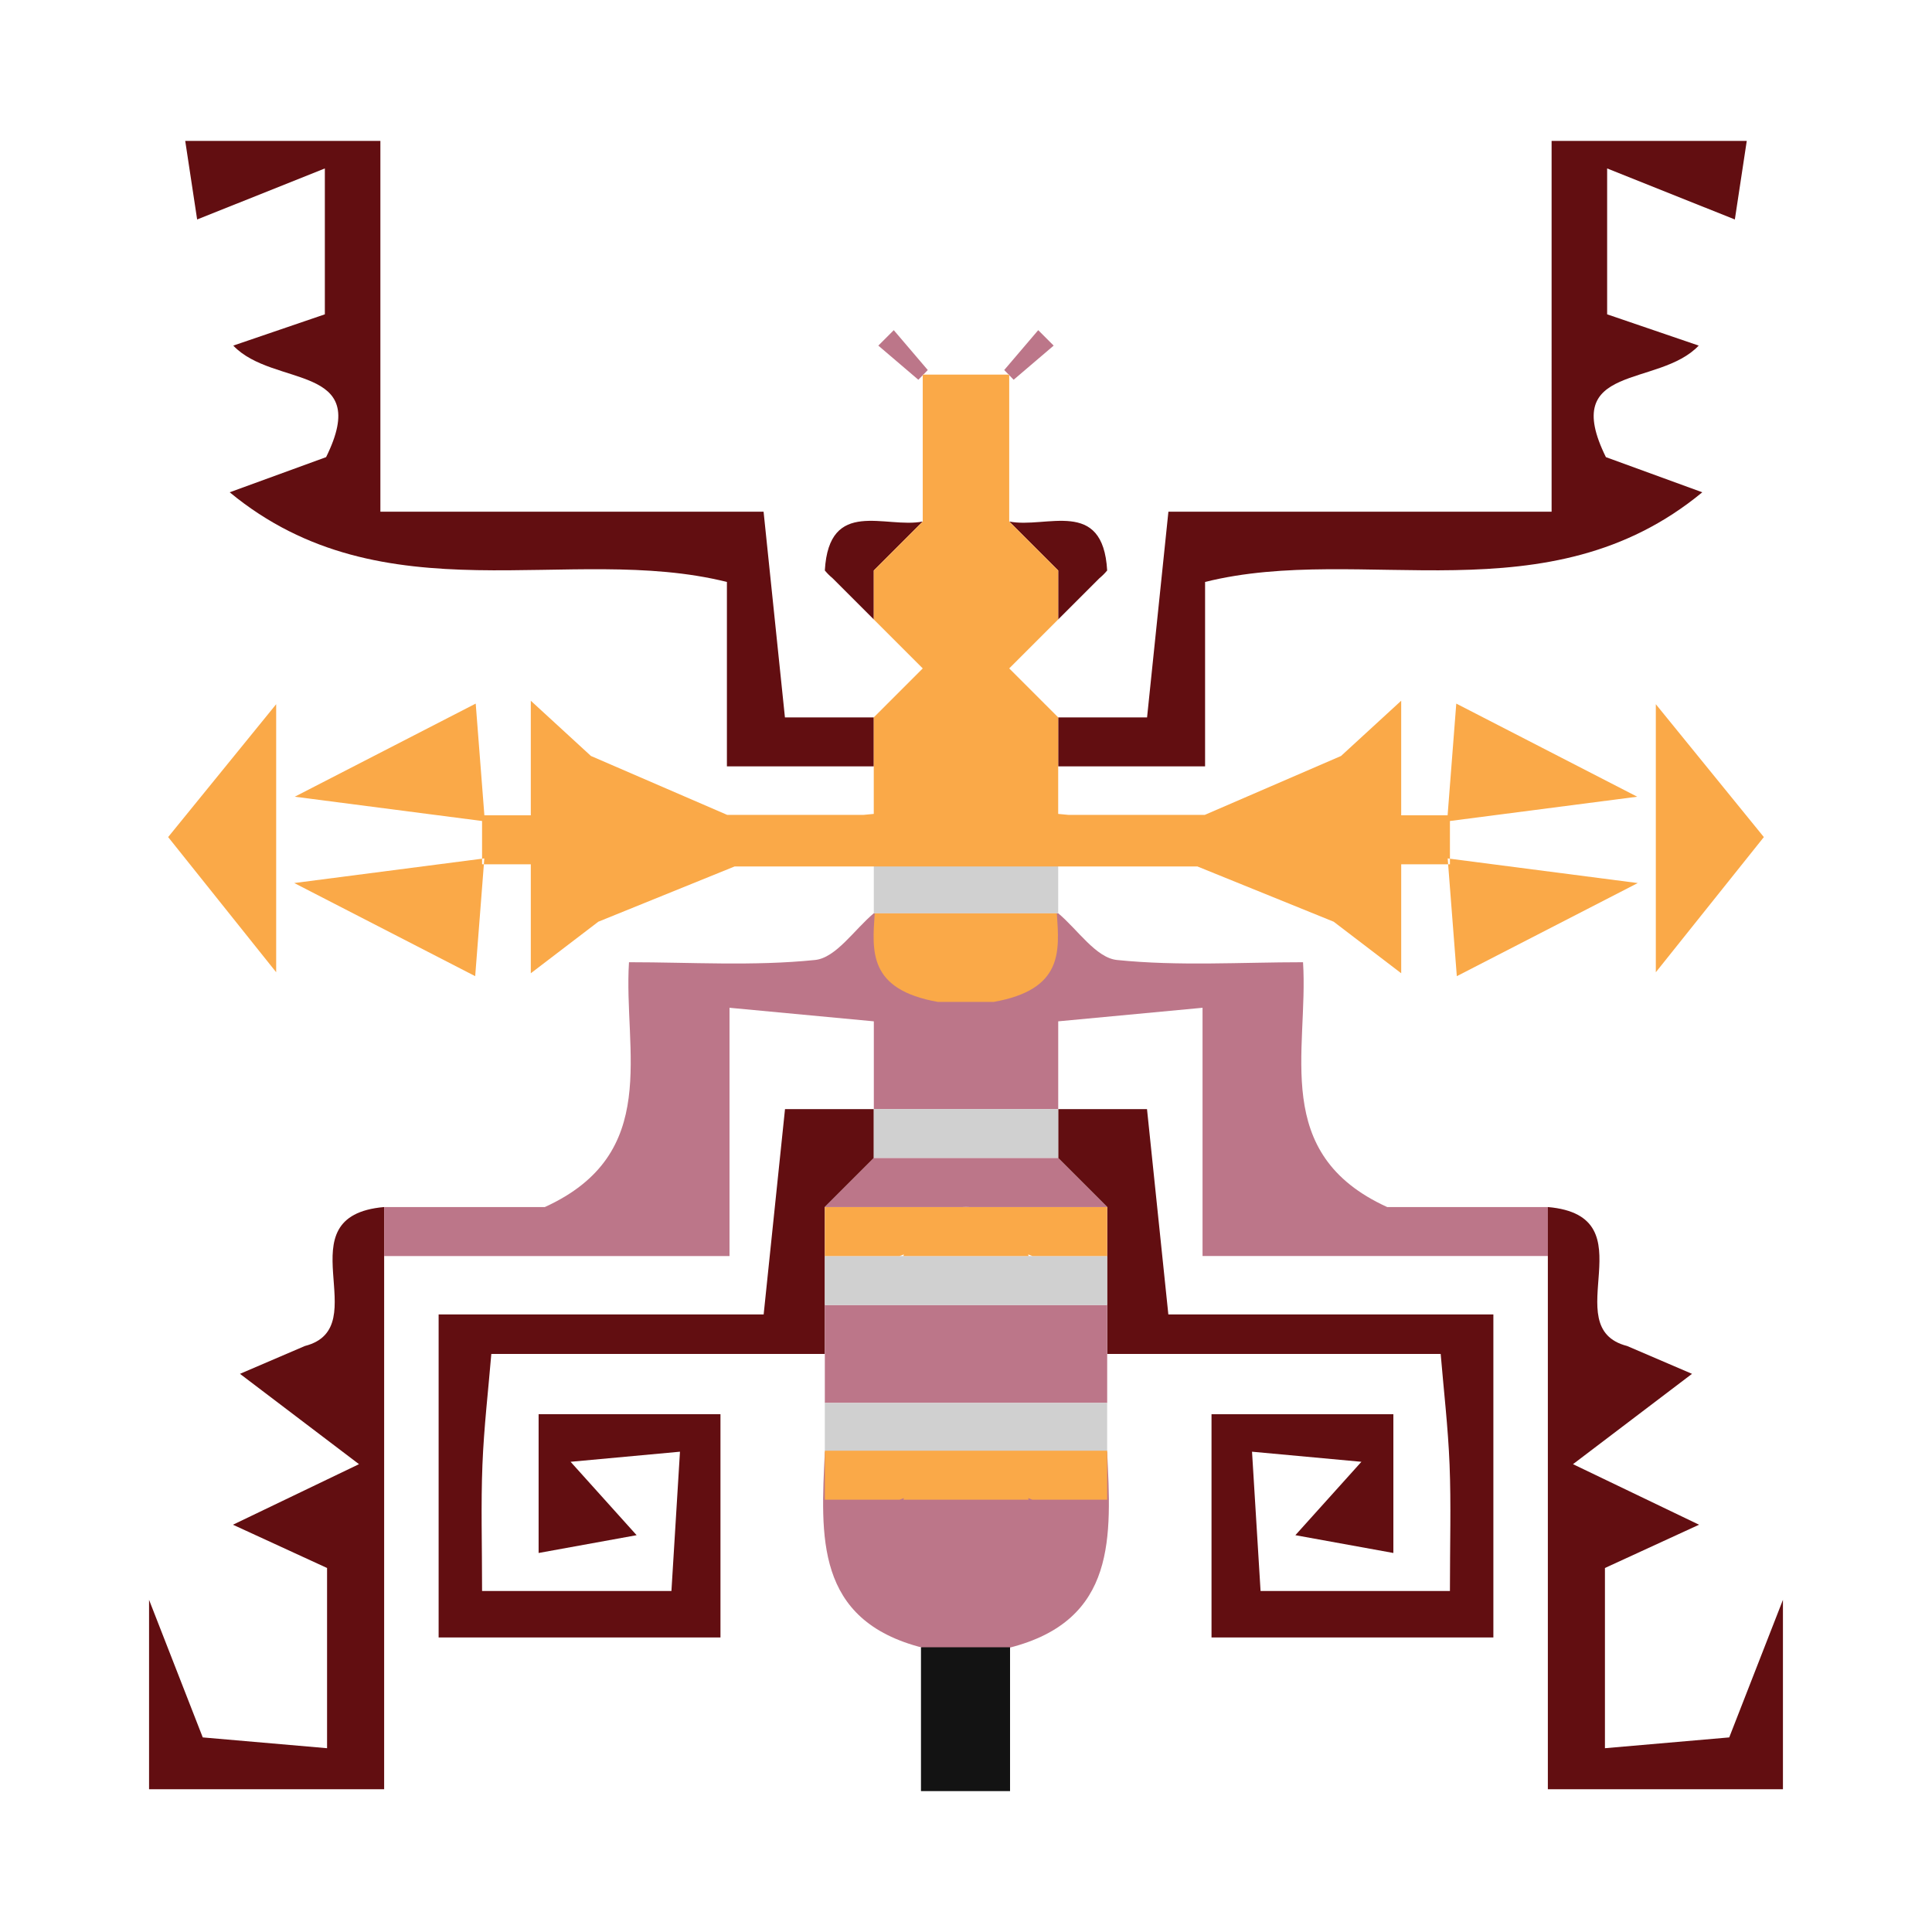<?xml version="1.0" encoding="UTF-8" standalone="no"?>
<svg
   xmlns:dc="http://purl.org/dc/elements/1.1/"
   xmlns:cc="http://creativecommons.org/ns#"
   xmlns:rdf="http://www.w3.org/1999/02/22-rdf-syntax-ns#"
   xmlns:svg="http://www.w3.org/2000/svg"
   xmlns="http://www.w3.org/2000/svg"
   xmlns:sodipodi="http://sodipodi.sourceforge.net/DTD/sodipodi-0.dtd"
   xmlns:inkscape="http://www.inkscape.org/namespaces/inkscape"
   width="150"
   height="150"
   viewBox="0 0 150 150"
   id="svg2"
   version="1.1"
   inkscape:version="0.91 r13725"
   sodipodi:docname="Vespoid.svg">
  <defs
     id="defs46" />
  <sodipodi:namedview
     pagecolor="#ffffff"
     bordercolor="#666666"
     borderopacity="1"
     objecttolerance="10"
     gridtolerance="10"
     guidetolerance="10"
     inkscape:pageopacity="0"
     inkscape:pageshadow="2"
     inkscape:window-width="997"
     inkscape:window-height="646"
     id="namedview44"
     showgrid="false"
     inkscape:zoom="1.5733333"
     inkscape:cx="75"
     inkscape:cy="75"
     inkscape:window-x="0"
     inkscape:window-y="0"
     inkscape:window-maximized="0"
     inkscape:current-layer="svg2" />
  <g
     id="g4176"
     inkscape:export-xdpi="106.42"
     inkscape:export-ydpi="106.42">
    <path
       id="path4"
       d="M64.04 97.518v-3.803c1.268-1.268 2.534-2.533 3.802-3.801v-3.803h-6.894c-.626 6.004-1.11 10.678-1.658 15.943H34.055v25.078h21.882v-17.334H41.818v10.775c2.87-.521 5.001-.906 7.609-1.381-1.877-2.086-3.063-3.406-5.127-5.699 3.065-.283 5.224-.482 8.493-.783-.278 4.564-.488 7.979-.663 10.814H37.428c0-3.66-.095-6.73.028-9.793.115-2.91.457-5.811.69-8.611H64.04v-7.602zm3.802-41.82h-6.9c-.624-6.013-1.108-10.685-1.658-15.972H29.533V10.94H14.381c.399 2.627.659 4.351.925 6.1 3.334-1.333 6.226-2.489 9.915-3.961v11.325c-2.82.964-4.739 1.619-7.11 2.428 3.119 3.292 10.832 1.329 7.207 8.66-2.196.802-4.39 1.601-7.485 2.729 11.984 9.893 26.371 3.904 38.604 6.962V59.5h11.405v-3.802zm-44.174 48.806c-1.656.711-3.312 1.42-5.036 2.16 3.434 2.605 5.866 4.453 9.241 7.014-4.244 2.039-6.792 3.264-9.787 4.701 2.915 1.34 5.465 2.512 7.307 3.359v13.992c-4.093-.355-7.491-.65-9.651-.838-1.273-3.264-1.938-4.967-4.169-10.682v14.707h18.252V93.714c-7.983.698-.539 9.35-6.157 10.79z"
       fill="#620E11" />
    <path
       id="path6"
       d="M71.687 29.085c.115-.118.229-.238.345-.356-.88-1.032-1.76-2.062-2.64-3.095-.399.399-.8.801-1.199 1.199l3.107 2.651c.114-.119.229-.236.343-.354v-.045h.044z"
       fill="#BC7689" />
    <path
       id="path8"
       d="M64.04 44.292c.198.24.396.43.595.595l3.207 3.207v-3.802l3.802-3.802c-2.881.575-7.279-1.885-7.604 3.802z"
       fill="#620E11" />
    <path
       id="path10"
       d="M107.701 93.715c-9.081-4.139-6.094-12.135-6.534-19.008-4.821 0-9.675.315-14.446-.174-1.628-.167-3.048-2.359-4.562-3.628H67.843c-1.515 1.269-2.935 3.461-4.562 3.628-4.771.489-9.625.174-14.446.174-.44 6.874 2.547 14.87-6.534 19.008H29.826v3.803h26.813V78.243c4.611.434 7.965.75 11.205 1.053v6.816H82.16v-6.816c3.239-.303 6.594-.619 11.205-1.053v19.275h26.812v-3.803h-12.476z"
       fill="#BC7689" />
    <path
       id="path12"
       d="M85.96 97.518v-3.803c-1.269-1.268-2.534-2.533-3.802-3.801v-3.803h6.895c.625 6.004 1.109 10.678 1.657 15.943h25.235v25.078H94.062v-17.334h14.119v10.775c-2.869-.521-5-.906-7.609-1.381 1.877-2.086 3.063-3.406 5.128-5.699-3.065-.283-5.224-.482-8.493-.783.279 4.564.488 7.979.663 10.814h14.702c0-3.66.095-6.73-.027-9.793-.115-2.91-.457-5.811-.691-8.611H85.96v-7.602zm-3.802-41.82h6.9c.623-6.013 1.107-10.685 1.657-15.972h29.751V10.94h15.152c-.399 2.627-.659 4.351-.925 6.1-3.334-1.333-6.226-2.489-9.915-3.961v11.325c2.82.964 4.74 1.619 7.11 2.428-3.118 3.292-10.832 1.329-7.206 8.66 2.195.802 4.39 1.601 7.484 2.729-11.984 9.893-26.371 3.904-38.604 6.962V59.5H82.157c.001-1.268.001-2.534.001-3.802z"
       fill="#620E11" />
    <path
       id="path14"
       d="M85.96 112.725H64.04c-.304 6.488-.809 13.078 7.604 15.207h6.714c8.412-2.129 7.906-8.719 7.602-15.207z"
       fill="#BC7689" />
    <path
       id="path16"
       d="M126.332 104.504c1.655.711 3.312 1.42 5.035 2.16-3.434 2.605-5.865 4.453-9.24 7.014 4.244 2.039 6.793 3.264 9.787 4.701-2.915 1.34-5.465 2.512-7.307 3.359v13.992c4.093-.355 7.49-.65 9.65-.838 1.273-3.264 1.938-4.967 4.17-10.682v14.707h-18.252V93.714c7.983.698.54 9.35 6.157 10.79z"
       fill="#620E11" />
    <path
       id="path18"
       d="M80.977 101.32H64.04v7.604h21.921v-7.604h-4.984z"
       fill="#BC7689" />
    <path
       id="path20"
       d="M80.148 108.924H64.039v3.801h21.92v-3.801h-5.811z"
       fill="#D0D0D0" />
    <path
       id="path22"
       d="M78.313 29.085c-.115-.118-.229-.238-.345-.356.879-1.032 1.76-2.062 2.639-3.095l1.199 1.199c-1.035.884-2.071 1.768-3.107 2.651-.113-.119-.229-.236-.343-.354v-.045h-.043z"
       fill="#BC7689" />
    <path
       id="path24"
       d="M85.96 44.292c-.198.24-.396.43-.595.595l-3.207 3.207v-3.802l-3.802-3.802c2.881.575 7.279-1.885 7.604 3.802z"
       fill="#620E11" />
    <path
       id="path26"
       d="M81.901 67.103H67.842v3.802h14.316v-3.802h-.257zm-6.356 19.008h-7.703v3.803h14.317v-3.803h-6.614zm4.605 11.407H64.038v3.803h21.92v-3.803H80.15z"
       fill="#D0D0D0" />
    <path
       id="path28"
       d="M78.955 93.715H64.04v3.803h5.81c.108-.047.217-.08.325-.125-.01.043-.021.084-.031.125h9.714c-.011-.041-.021-.082-.03-.125.107.045.216.078.324.125h5.81v-3.803h-7.007zm0 18.918H64.04v3.803h5.81c.108-.047.217-.08.325-.125-.01.043-.021.084-.031.125h9.714c-.011-.041-.021-.082-.03-.125.107.045.216.078.324.125h5.81v-3.803h-7.007z"
       fill="#FAA948" />
    <path
       id="path30"
       d="M82.158 89.914H67.841c-1.268 1.268-2.534 2.533-3.802 3.801h10.673c.096-.004.191-.004.287-.008.096.004.191.004.287.008h10.673l-3.801-3.801z"
       fill="#BC7689" />
    <g
       id="g32"
       fill="#FAA948">
      <path
         id="path34"
         d="M21.442 75.485v-20.81c-4.004 4.923-6.71 8.253-8.387 10.315 2.787 3.487 5.351 6.694 8.387 10.495zm15.986-8.816c-3.953.513-7.656.993-14.583 1.89 6.334 3.26 9.592 4.936 14.049 7.23.303-3.894.478-6.143.674-8.687h-.139c-.001-.144-.001-.288-.001-.433z" />
      <path
         id="path36"
         d="M112.572 66.669v-2.927c3.938-.512 7.639-.991 14.542-1.885-6.334-3.26-9.592-4.936-14.049-7.23-.303 3.888-.478 6.135-.673 8.674h-3.604v-8.896l-4.671 4.289-10.579 4.574h-10.58l-.801-.076v-7.495c-1.268-1.268-2.534-2.533-3.802-3.802 1.268-1.268 2.534-2.533 3.802-3.802v-3.802l-3.802-3.802v-11.36c-.015-.015-.028-.03-.043-.045h-6.628c-.014.015-.029.03-.043.045v11.36l-3.802 3.802v3.802c1.268 1.269 2.534 2.534 3.802 3.802-1.268 1.269-2.534 2.534-3.802 3.802v7.495l-.801.076H56.461l-10.58-4.574-4.67-4.289v8.896h-3.604c-.196-2.539-.37-4.786-.673-8.674-4.457 2.295-7.715 3.971-14.049 7.23 6.903.894 10.605 1.373 14.542 1.885v2.927c.058-.008.116-.016.174-.022-.012.154-.023.304-.035.456h3.645v8.461l5.243-4.003 10.579-4.289h35.934l10.579 4.289 5.243 4.003v-8.461h3.645c-.012-.152-.023-.302-.035-.456.057.007.115.015.173.022zm15.986-11.994v20.81c3.036-3.801 5.601-7.008 8.387-10.494-1.677-2.063-4.383-5.393-8.387-10.316z" />
      <path
         id="path38"
         d="M112.572 67.103h-.139c.195 2.544.37 4.792.674 8.687 4.457-2.295 7.715-3.971 14.049-7.23-6.928-.896-10.631-1.377-14.584-1.89v.433z" />
    </g>
    <path
       id="path40"
       d="M71.504 127.893h6.916v11.168h-6.916z"
       fill="#131313" />
    <path
       id="path42"
       d="M82.053 70.913h-14.14c-.196 2.933-.522 5.914 4.905 6.876h4.329c5.427-.963 5.101-3.943 4.906-6.876z"
       fill="#FAA948" />
  </g>
</svg>
